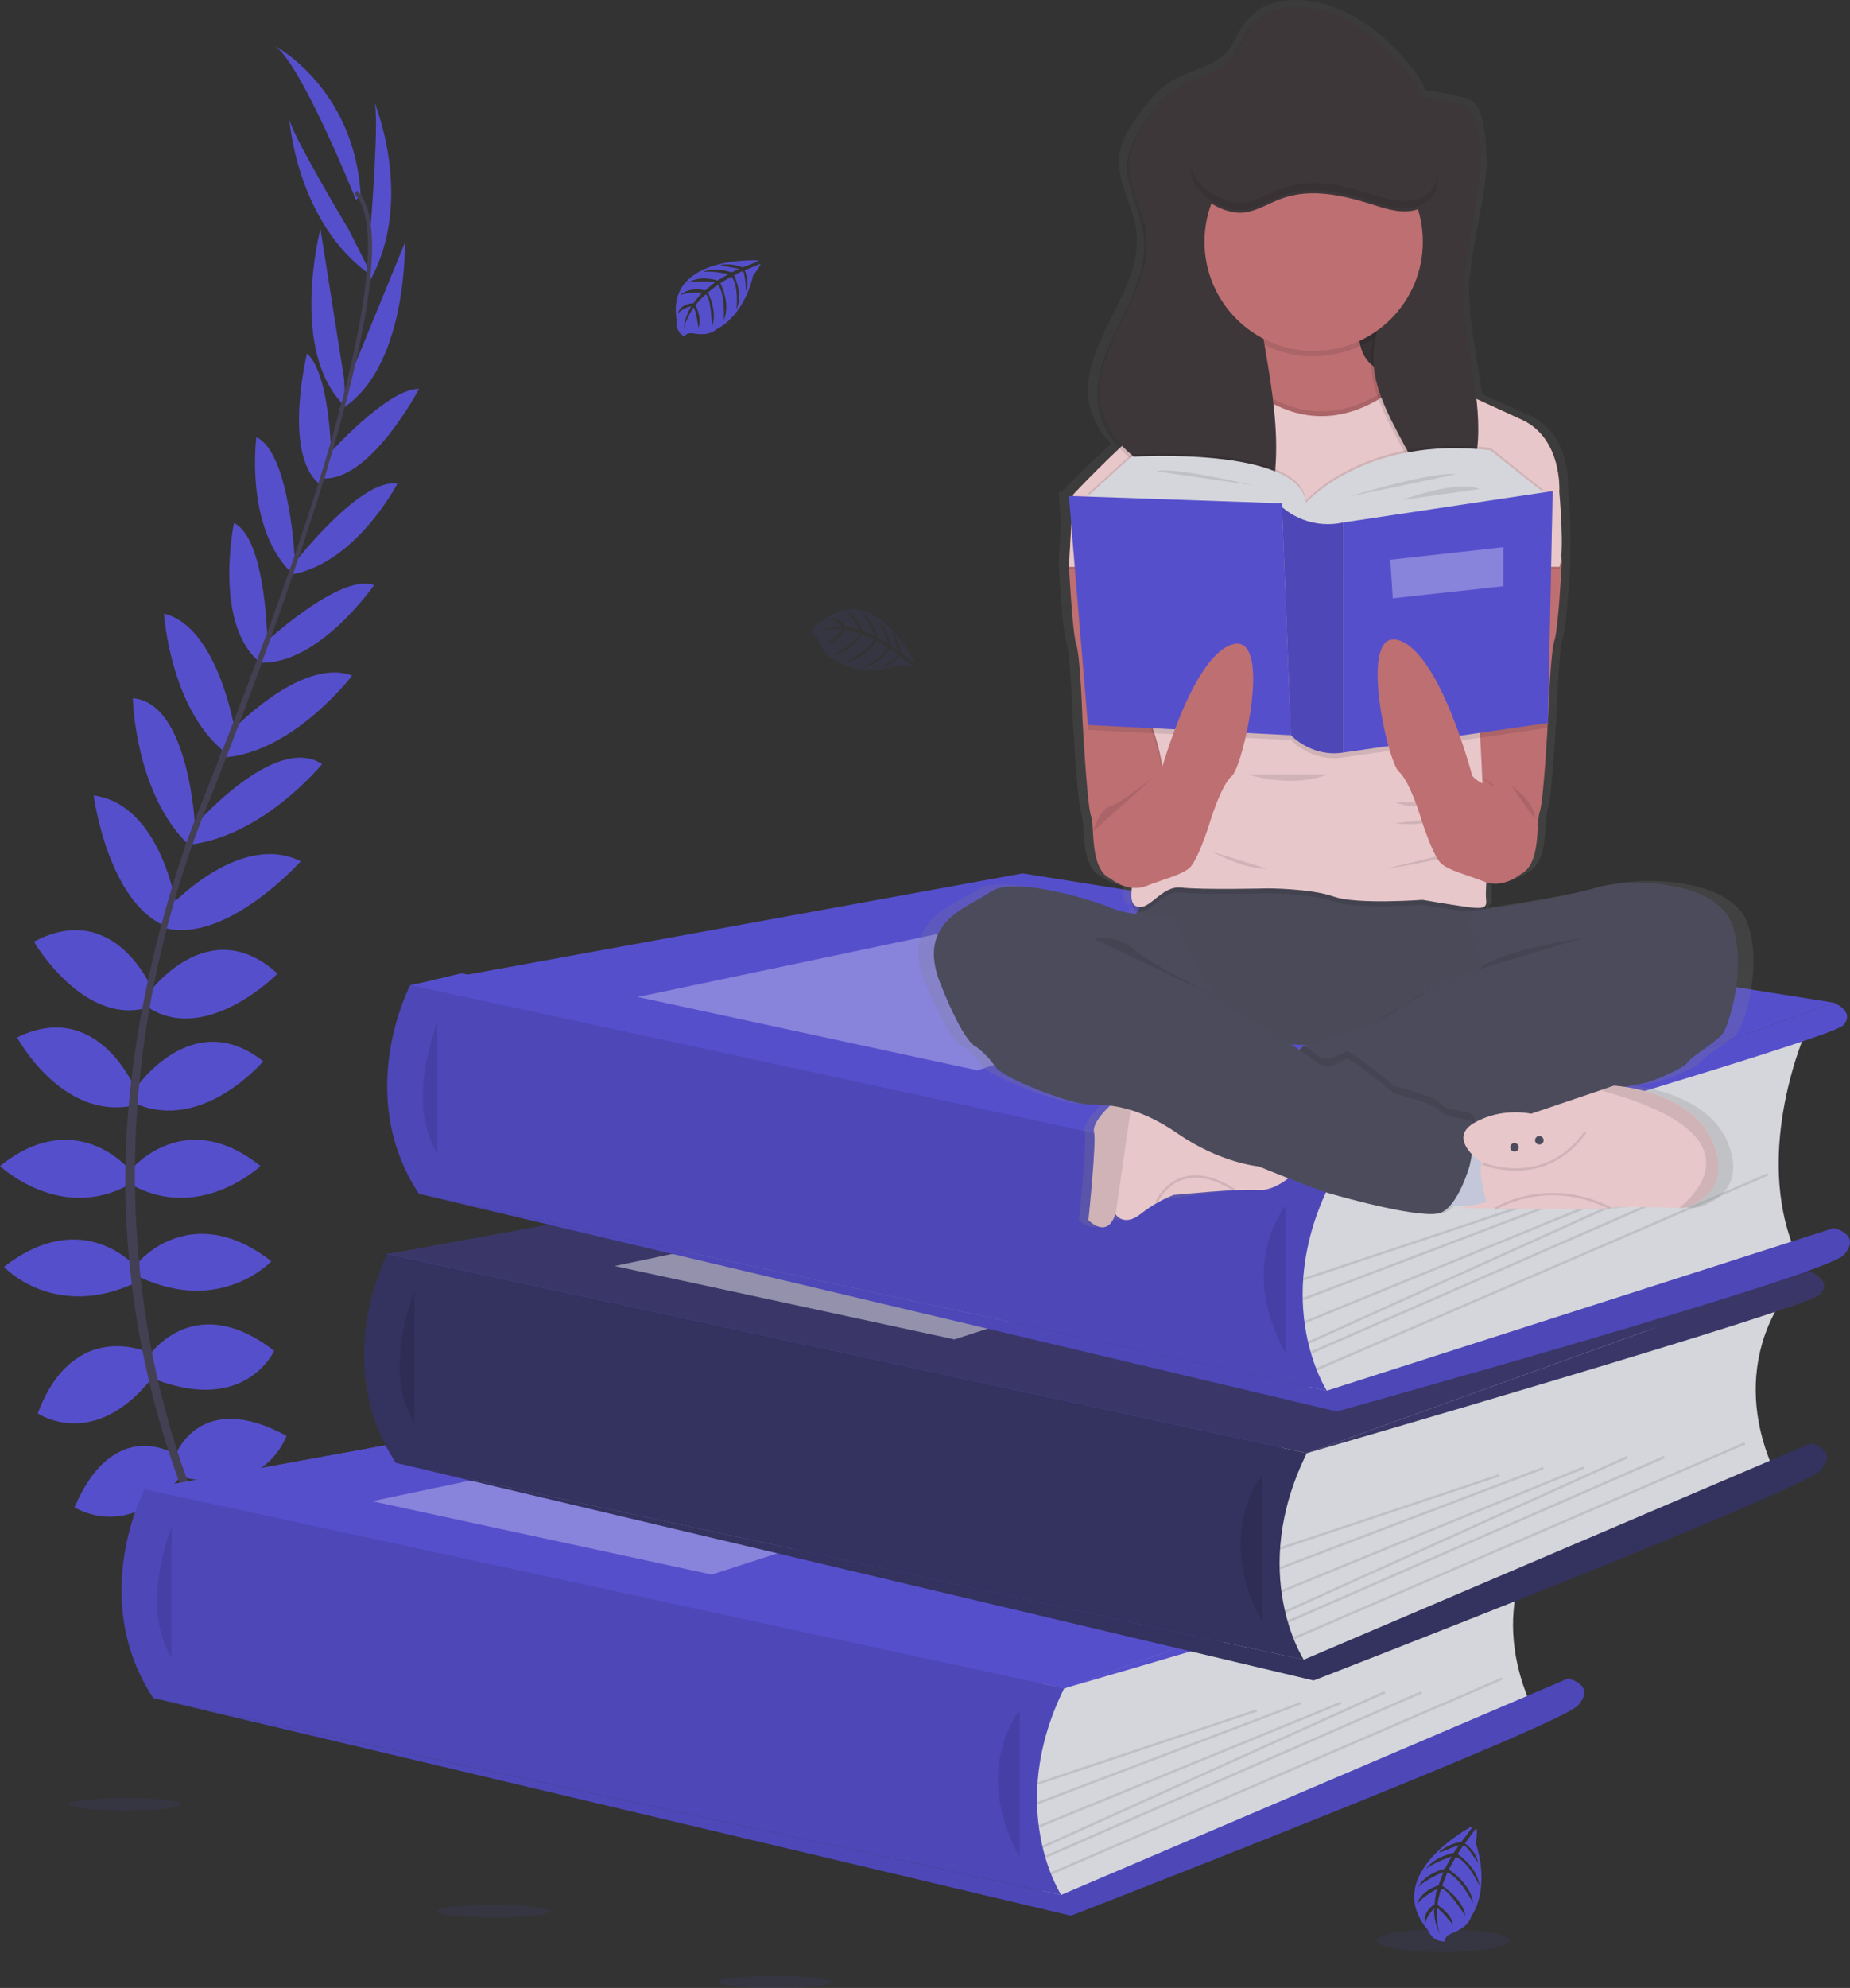 <svg width="757" height="813" viewBox="0 0 757 813" fill="none"
    xmlns="http://www.w3.org/2000/svg">
    <rect x="0" y="0" width="757" height="813" fill="#333333" stroke="none"/>
    <g clip-path="url(#clip0)">
        <path d="M435.45 690.5L93.17 688.83L59.16 609.06L179.42 600.33L158.46 512.87L396.32 482.04L168.55 402.86L188.67 398.08L554.92 457.83L534.75 594.32L505.92 669.33L435.45 690.5Z" fill="#564fcc"/>
        <path d="M98.42 655.42C98.42 655.42 119.42 652.06 132.02 666.9C132.02 666.9 122.78 674.18 102.9 664.1L98.42 655.42Z" fill="#564fcc"/>
        <path d="M96.22 655.09C96.22 655.09 82.82 671.58 89.42 689.94C89.42 689.94 100.34 685.57 101.53 663.31L96.22 655.09Z" fill="#564fcc"/>
        <path d="M84.18 627.98C84.18 627.98 92.58 612.57 126.18 634.14C126.18 634.14 121.7 644.5 106.86 643.66C92.02 642.82 88.1 636.1 84.18 627.98Z" fill="#564fcc"/>
        <path d="M82.01 626.87C82.01 626.87 64.58 624.87 62.89 664.77C62.89 664.77 73.94 667.06 81.79 654.44C89.64 641.82 86.42 634.74 82.01 626.87Z" fill="#564fcc"/>
        <path d="M71.86 595.04C71.86 595.04 81.66 567.88 117.22 587.2C117.22 587.2 109.1 612.12 75.5 604.28L71.86 595.04Z" fill="#564fcc"/>
        <path d="M60.94 554.44C60.94 554.44 79.42 527 112.18 552.44C112.18 552.44 100.7 578.2 63.74 564.2L60.94 554.44Z" fill="#564fcc"/>
        <path d="M57.02 515.8C57.02 515.8 78.58 490.59 111.02 515.8C111.02 515.8 90.58 537.92 57.02 522.24V515.8Z" fill="#564fcc"/>
        <path d="M53.66 478.27C53.66 478.27 75.5 451.95 106.58 476.87C106.58 476.87 81.94 500.11 53.66 484.43V478.27Z" fill="#564fcc"/>
        <path d="M55.62 444.95C55.62 444.95 78.62 411.07 107.7 434.03C107.7 434.03 83.06 463.15 55.62 451.39V444.95Z" fill="#564fcc"/>
        <path d="M60.94 406.03C60.94 406.03 85.3 372.43 113.58 398.19C113.58 398.19 84.74 427.31 60.94 412.19V406.03Z" fill="#564fcc"/>
        <path d="M69.06 371.24C69.06 371.24 97.9 339.66 123.06 352.24C123.06 352.24 93.01 385.78 67.8 379.62L69.06 371.24Z" fill="#564fcc"/>
        <path d="M79.14 338.26C79.14 338.26 112.42 299.58 131.78 312.5C131.78 312.5 107.26 342.5 76.78 345.5L79.14 338.26Z" fill="#564fcc"/>
        <path d="M93.69 300.01C93.69 300.01 122.82 268.43 144.1 276.27C144.1 276.27 119.18 309.03 89.78 309.87L93.69 300.01Z" fill="#564fcc"/>
        <path d="M106.86 264.23C106.86 264.23 139.06 233.99 153.06 239.31C153.06 239.31 129.82 272.91 105.46 270.95L106.86 264.23Z" fill="#564fcc"/>
        <path d="M119.74 231.19C119.74 231.19 147.46 195.06 162.59 197.86C162.59 197.86 145.78 230.07 119.74 234.86V231.19Z" fill="#564fcc"/>
        <path d="M133.72 186.64C133.72 186.64 158.22 158.95 171.46 159.01C171.46 159.01 152.12 196.01 132.71 195.67L133.72 186.64Z" fill="#564fcc"/>
        <path d="M142 156.98L165.67 99.3C165.67 99.3 166.85 151.44 138.99 167.68L142 156.98Z" fill="#564fcc"/>
        <path d="M151.61 93.37C151.61 93.37 155.53 45.2 153.01 41.28C153.01 41.28 169.93 81.33 151.45 114.65L151.61 93.37Z" fill="#564fcc"/>
        <path d="M70.94 594.4C70.94 594.4 46.4 579.19 30.51 616.4C30.51 616.4 52.35 630.9 73.83 603.89L70.94 594.4Z" fill="#564fcc"/>
        <path d="M60.15 552.89C60.15 552.89 30.05 539.16 15.45 578.01C15.45 578.01 38.7 594.01 62.89 562.71L60.15 552.89Z" fill="#564fcc"/>
        <path d="M55.62 518.11C55.62 518.11 34.06 492.9 1.62 518.11C1.62 518.11 22.06 540.23 55.62 524.55V518.11Z" fill="#564fcc"/>
        <path d="M52.92 478.27C52.92 478.27 31.08 451.95 0 476.87C0 476.87 24.64 500.11 52.92 484.43V478.27Z" fill="#564fcc"/>
        <path d="M55.62 445.91C55.62 445.91 40.3 407.96 7 424.28C7 424.28 25 457.93 54.26 452.21L55.62 445.91Z" fill="#564fcc"/>
        <path d="M62.87 405.84C62.87 405.84 47.64 367.23 13.87 385.13C13.87 385.13 34.55 420.52 61.37 411.8L62.87 405.84Z" fill="#564fcc"/>
        <path d="M72.31 371.43C72.31 371.43 66.31 329.1 38.31 325.31C38.31 325.31 44.25 369.95 68.54 379.06L72.31 371.43Z" fill="#564fcc"/>
        <path d="M79.85 338.34C79.85 338.34 77.51 287.34 54.36 285.56C54.36 285.56 55.14 324.27 77.24 345.56L79.85 338.34Z" fill="#564fcc"/>
        <path d="M96.09 298.58C96.09 298.58 89.19 256.17 67.09 250.99C67.09 250.99 69.83 292.06 93.9 308.99L96.09 298.58Z" fill="#564fcc"/>
        <path d="M109.48 264.58C109.48 264.58 109.25 220.4 95.75 213.91C95.75 213.91 87.38 253.91 105.57 270.22L109.48 264.58Z" fill="#564fcc"/>
        <path d="M120.77 230.69C120.77 230.69 118.88 185.2 104.9 178.79C104.9 178.79 100.12 214.79 118.68 233.67L120.77 230.69Z" fill="#564fcc"/>
        <path d="M135.67 190.27C135.67 190.27 135.59 153.27 125.61 144.59C125.61 144.59 115.69 185.12 130.46 197.71L135.67 190.27Z" fill="#564fcc"/>
        <path d="M140.83 155.16L131.12 93.58C131.12 93.58 117.93 144.04 141.29 166.28L140.83 155.16Z" fill="#564fcc"/>
        <path d="M142.72 93.95C142.72 93.95 117.8 52.55 118.31 47.95C118.31 47.95 120.96 91.34 152.31 112.95L142.72 93.95Z" fill="#564fcc"/>
        <path d="M145.64 81.72C145.64 81.72 122.12 22.92 111.48 18.16C111.48 18.16 145.08 35.24 147.6 80.04L145.64 81.72Z" fill="#564fcc"/>
        <path d="M132.59 196.02L130.98 195.53C150.83 130.8 155.78 89.53 144.93 79.18L146.08 77.96C157.59 88.88 152.92 129.7 132.59 196.02Z" fill="#444053"/>
        <path d="M77.93 347.58L75.55 346.73C77.66 340.8 79.93 334.78 82.31 328.85C103.03 277.21 120.67 229.17 131.98 192.29L134.05 191.29C122.72 228.24 105.39 278.12 84.65 329.83C82.28 335.65 80.02 341.64 77.93 347.58Z" fill="#444053"/>
        <path d="M128.01 703.86C127.69 703.51 95.52 667.28 73.09 605.43C59.947 569.219 52.633 531.153 51.42 492.65C49.88 444.52 59.98 390.78 77.28 341.96L79.16 344.16C40.32 453.73 55.75 547.62 76.22 604.16C98.41 665.45 130.22 701.28 130.53 701.64L128.01 703.86Z" fill="#444053"/>
        <path d="M630.73 626.94C630.73 626.94 608.06 654.61 626.06 696.44L445.06 774.94L427.69 778.58L419.69 743.58L425.04 699.41V675.27L630.73 626.94Z" fill="#D5D6DB"/>
        <path d="M59.16 609.06L309.68 563.39L641.63 616.27L435.45 690.5L59.16 609.06Z" fill="#564fcc"/>
        <path d="M59.16 609.06L309.68 563.39L641.63 616.27L435.45 690.5L59.16 609.06Z" fill="#564fcc"/>
        <path d="M59.16 609.05C59.16 609.05 35.73 653.44 62.73 694.44L434.23 774.94C434.23 774.94 411.17 739.58 435.42 690.5L59.16 609.05Z" fill="#564fcc"/>
        <path opacity="0.1" d="M59.16 609.05C59.16 609.05 35.73 653.44 62.73 694.44L434.23 774.94C434.23 774.94 411.17 739.58 435.42 690.5L59.16 609.05Z" fill="black"/>
        <path opacity="0.1" d="M70.23 624.44C70.23 624.44 56.84 656.92 70.23 677.94Z" fill="black"/>
        <path d="M434.23 774.94L641.63 686.44C641.63 686.44 653.23 688.94 645.73 697.44C638.23 705.94 438.23 783.44 438.23 783.44L62.73 694.44L434.23 774.94Z" fill="#564fcc"/>
        <path opacity="0.1" d="M434.23 774.94L641.63 686.44C641.63 686.44 653.23 688.94 645.73 697.44C638.23 705.94 438.23 783.44 438.23 783.44L62.73 694.44L434.23 774.94Z" fill="black"/>
        <path opacity="0.1" d="M417.23 699.44C417.23 699.44 397.23 723.44 417.23 759.44Z" fill="black"/>
        <path opacity="0.1" d="M514.057 699.034L424.348 728.963L424.665 729.912L514.374 699.983L514.057 699.034Z" fill="black"/>
        <path opacity="0.1" d="M532.026 696.056L424.32 737.013L424.675 737.947L532.381 696.991L532.026 696.056Z" fill="black"/>
        <path opacity="0.1" d="M548.527 695.912L424.921 746.506L425.3 747.432L548.906 696.838L548.527 695.912Z" fill="black"/>
        <path opacity="0.1" d="M566.472 691.58L426.364 754.871L426.775 755.782L566.883 692.491L566.472 691.58Z" fill="black"/>
        <path opacity="0.1" d="M581.547 691.601L427.473 758.946L427.873 759.863L581.948 692.517L581.547 691.601Z" fill="black"/>
        <path opacity="0.1" d="M614.522 686L429.796 765.786L430.193 766.704L614.919 686.919L614.522 686Z" fill="black"/>
        <path opacity="0.3" d="M152.23 613.94L328.23 576.94L435.45 597.44L291.23 643.94L152.23 613.94Z" fill="white"/>
        <path d="M641.63 616.27C641.63 616.27 650.73 619.94 645.39 625.61C640.05 631.28 435.42 690.5 435.42 690.5L641.63 616.27Z" fill="#564fcc"/>
        <path d="M730.02 530.76C730.02 530.76 707.36 558.42 725.36 600.26L544.36 678.76L526.99 682.42L518.99 647.42L524.42 603.26V579.09L730.02 530.76Z" fill="#D5D6DB"/>
        <path d="M158.46 512.87L408.97 467.21L740.93 520.09L534.75 594.32L158.46 512.87Z" fill="#3A3768"/>
        <path d="M158.42 512.87C158.42 512.87 134.98 557.26 161.98 598.26L533.48 678.76C533.48 678.76 510.43 643.37 534.71 594.31L158.42 512.87Z" fill="#3A3768"/>
        <path opacity="0.1" d="M158.42 512.87C158.42 512.87 134.98 557.26 161.98 598.26L533.48 678.76C533.48 678.76 510.43 643.37 534.71 594.31L417.23 568.88L158.42 512.87Z" fill="black"/>
        <path opacity="0.1" d="M169.52 528.26C169.52 528.26 156.14 560.73 169.52 581.76Z" fill="black"/>
        <path d="M533.52 678.76L740.93 590.26C740.93 590.26 752.52 592.76 745.02 601.26C737.52 609.76 537.52 687.26 537.52 687.26L162.02 598.26L533.52 678.76Z" fill="#3A3768"/>
        <path opacity="0.1" d="M533.52 678.76L740.93 590.26C740.93 590.26 752.52 592.76 745.02 601.26C737.52 609.76 537.52 687.26 537.52 687.26L162.02 598.26L533.52 678.76Z" fill="black"/>
        <path opacity="0.1" d="M516.52 603.26C516.52 603.26 496.52 627.26 516.52 663.26Z" fill="black"/>
        <path opacity="0.1" d="M613.355 602.865L523.646 632.794L523.962 633.743L613.671 603.813L613.355 602.865Z" fill="black"/>
        <path opacity="0.1" d="M631.336 599.882L523.63 640.838L523.986 641.773L631.691 600.817L631.336 599.882Z" fill="black"/>
        <path opacity="0.1" d="M647.823 599.724L524.217 650.318L524.595 651.244L648.202 600.65L647.823 599.724Z" fill="black"/>
        <path opacity="0.1" d="M665.779 595.394L525.671 658.685L526.083 659.596L666.191 596.305L665.779 595.394Z" fill="black"/>
        <path opacity="0.1" d="M680.84 595.402L526.766 662.748L527.166 663.664L681.241 596.318L680.84 595.402Z" fill="black"/>
        <path opacity="0.1" d="M713.823 589.802L529.097 669.587L529.493 670.505L714.219 590.72L713.823 589.802Z" fill="black"/>
        <path opacity="0.45" d="M251.53 517.76L427.53 480.76L534.75 501.26L390.53 547.76L251.53 517.76Z" fill="white"/>
        <path d="M740.93 520.09C740.93 520.09 750.02 523.76 744.69 529.42C739.36 535.08 534.75 594.31 534.75 594.31L740.93 520.09Z" fill="#3A3768"/>
        <path d="M739.42 420.73C739.42 420.73 716.75 470.4 734.75 512.23L553.75 568.73L536.42 572.4L528.42 537.4L533.77 493.23V469.06L739.42 420.73Z" fill="#D5D6DB"/>
        <path d="M167.89 402.85L418.41 357.18L750.37 410.06L544.18 484.29L167.89 402.85Z" fill="#564fcc"/>
        <path d="M167.89 402.84C167.89 402.84 144.42 447.23 171.42 488.23L542.92 568.73C542.92 568.73 519.86 533.34 544.14 484.29L167.89 402.84Z" fill="#564fcc"/>
        <path opacity="0.1" d="M167.89 402.84C167.89 402.84 144.42 447.23 171.42 488.23L542.92 568.73C542.92 568.73 519.86 533.34 544.14 484.29L167.89 402.84Z" fill="black"/>
        <path opacity="0.1" d="M178.96 418.23C178.96 418.23 165.57 450.71 178.96 471.73Z" fill="black"/>
        <path d="M542.96 568.73L750.36 502.23C750.36 502.23 761.96 504.73 754.46 513.23C746.96 521.73 546.96 577.23 546.96 577.23L171.46 488.23L542.96 568.73Z" fill="#564fcc"/>
        <path opacity="0.1" d="M542.96 568.73L750.36 502.23C750.36 502.23 761.96 504.73 754.46 513.23C746.96 521.73 546.96 577.23 546.96 577.23L171.46 488.23L542.96 568.73Z" fill="black"/>
        <path opacity="0.1" d="M525.96 493.23C525.96 493.23 505.96 517.23 525.96 553.23Z" fill="black"/>
        <path opacity="0.1" d="M622.798 492.833L533.089 522.762L533.405 523.711L623.114 493.782L622.798 492.833Z" fill="black"/>
        <path opacity="0.1" d="M640.772 489.855L533.066 530.812L533.421 531.746L641.127 490.79L640.772 489.855Z" fill="black"/>
        <path opacity="0.1" d="M657.25 489.703L533.643 540.296L534.022 541.222L657.628 490.628L657.25 489.703Z" fill="black"/>
        <path opacity="0.1" d="M675.22 485.363L535.111 548.653L535.523 549.565L675.631 486.274L675.22 485.363Z" fill="black"/>
        <path opacity="0.1" d="M690.286 485.381L536.211 552.726L536.612 553.642L690.687 486.297L690.286 485.381Z" fill="black"/>
        <path opacity="0.1" d="M723.265 479.787L538.539 559.572L538.936 560.49L723.662 480.705L723.265 479.787Z" fill="black"/>
        <path opacity="0.3" d="M260.96 407.73L436.96 370.73L544.18 391.23L399.96 437.73L260.96 407.73Z" fill="white"/>
        <path d="M750.36 410.06C750.36 410.06 759.46 413.73 754.12 419.4C748.78 425.07 544.18 484.29 544.18 484.29L750.36 410.06Z" fill="#564fcc"/>
        <path d="M310.42 106.5C310.42 106.5 272.42 104.21 276.86 130.87C276.86 130.87 275.97 135.58 280.24 137.72C280.24 137.72 280.31 135.72 284.14 136.41C285.507 136.645 286.897 136.712 288.28 136.61C290.144 136.482 291.917 135.752 293.33 134.53V134.53C293.33 134.53 304.02 130.11 308.18 112.63C308.18 112.63 311.26 108.82 311.18 107.84L304.74 110.58C304.74 110.58 306.93 115.21 305.21 119.06C305.21 119.06 305 110.75 303.76 110.94C303.51 110.94 300.43 112.55 300.43 112.55C300.43 112.55 304.2 120.62 301.35 126.48C301.35 126.48 302.43 116.54 299.25 113.13L294.73 115.77C294.73 115.77 299.14 124.1 296.15 130.9C296.15 130.9 296.92 120.47 293.78 116.41L289.68 119.61C289.68 119.61 293.83 127.82 291.3 133.46C291.3 133.46 290.97 121.32 288.8 120.4C288.8 120.4 285.21 123.56 284.67 124.86C284.67 124.86 287.51 130.86 285.74 133.97C285.74 133.97 284.67 125.88 283.74 125.84C283.74 125.84 280.17 131.2 279.8 134.84C279.973 131.446 281.031 128.157 282.87 125.3C280.812 125.689 278.914 126.673 277.41 128.13C277.41 128.13 277.96 124.34 283.76 124.01C283.76 124.01 286.71 119.94 287.5 119.7C287.5 119.7 281.73 119.21 278.24 120.76C278.24 120.76 281.32 117.19 288.55 118.76L292.55 115.46C292.55 115.46 284.97 114.46 281.75 115.57C281.75 115.57 285.46 112.41 293.64 114.71L298.05 112.08C298.05 112.08 291.58 110.69 287.73 111.19C287.73 111.19 291.79 109 299.34 111.37L302.48 109.96C302.48 109.96 297.75 109.03 296.36 108.88C294.97 108.73 294.9 108.35 294.9 108.35C297.902 107.857 300.982 108.203 303.8 109.35C303.8 109.35 310.55 106.92 310.42 106.5Z" fill="#564fcc"/>
        <path opacity="0.1" d="M374.42 271.2C374.42 271.2 357.86 236.87 336.78 253.79C336.78 253.79 332.23 255.31 332.45 260.08C332.45 260.08 334.2 259.17 335.45 262.85C335.917 264.151 336.534 265.393 337.29 266.55C338.313 268.119 339.819 269.312 341.58 269.95C341.58 269.95 350.65 277.13 367.94 272.23C367.94 272.23 372.77 273.06 373.56 272.48L368.04 268.21C368.04 268.21 365.04 272.38 360.86 272.75C360.86 272.75 368.02 268.52 367.25 267.54C367.09 267.34 364.25 265.41 364.25 265.41C364.25 265.41 359.04 272.64 352.54 273.01C352.54 273.01 361.74 269.11 363.16 264.66L358.66 262C358.66 262 353.53 269.92 346.14 270.62C346.14 270.62 355.62 266.21 357.63 261.49L352.85 259.49C352.85 259.49 347.7 267.11 341.54 267.66C341.54 267.66 351.98 261.45 351.72 259.1C351.72 259.1 347.21 257.52 345.81 257.67C345.81 257.67 341.99 263.06 338.39 263.06C338.39 263.06 344.92 258.17 344.52 257.38C344.52 257.38 338.1 256.88 334.72 258.38C337.766 256.866 341.155 256.177 344.55 256.38C343.203 254.774 341.417 253.596 339.41 252.99C339.41 252.99 342.99 251.63 346.1 256.52C346.1 256.52 351.1 257.11 351.69 257.68C351.69 257.68 349.3 252.42 346.25 250.13C346.25 250.13 350.87 251.06 352.98 258.13L357.83 260.05C357.83 260.05 355.04 252.93 352.47 250.68C352.47 250.68 357.03 252.37 359.02 260.68L363.46 263.24C363.46 263.24 361.53 256.91 359.21 253.8C359.21 253.8 363.1 256.28 364.71 264.02L367.48 266.08C367.48 266.08 365.98 261.49 365.48 260.21C364.98 258.93 365.23 258.67 365.23 258.67C367.132 261.044 368.337 263.901 368.71 266.92C368.71 266.92 374.06 271.5 374.42 271.2Z" fill="#564fcc"/>
        <path opacity="0.1" d="M201.95 784.16C214.647 784.16 224.94 783.009 224.94 781.59C224.94 780.171 214.647 779.02 201.95 779.02C189.253 779.02 178.96 780.171 178.96 781.59C178.96 783.009 189.253 784.16 201.95 784.16Z" fill="#564fcc"/>
        <path opacity="0.1" d="M51.24 740.48C63.937 740.48 74.23 739.329 74.23 737.91C74.23 736.49 63.937 735.34 51.24 735.34C38.543 735.34 28.25 736.49 28.25 737.91C28.25 739.329 38.543 740.48 51.24 740.48Z" fill="#564fcc"/>
        <path opacity="0.1" d="M316.83 813.17C329.527 813.17 339.82 812.02 339.82 810.6C339.82 809.181 329.527 808.03 316.83 808.03C304.133 808.03 293.84 809.181 293.84 810.6C293.84 812.02 304.133 813.17 316.83 813.17Z" fill="#564fcc"/>
        <path opacity="0.1" d="M590.46 798.33C605.477 798.33 617.65 796.239 617.65 793.66C617.65 791.081 605.477 788.99 590.46 788.99C575.443 788.99 563.27 791.081 563.27 793.66C563.27 796.239 575.443 798.33 590.46 798.33Z" fill="#564fcc"/>
        <path d="M602.59 746.72C602.59 746.72 564.73 766.28 584.29 789.32C584.29 789.32 586.13 794.32 591.45 793.97C591.45 793.97 590.39 792.03 594.45 790.48C595.895 789.922 597.268 789.193 598.54 788.31C600.259 787.122 601.544 785.405 602.2 783.42V783.42C602.2 783.42 609.94 773.06 603.94 753.89C603.94 753.89 604.72 748.47 604.04 747.59L599.44 753.9C599.44 753.9 604.19 757.09 604.74 761.78C604.74 761.78 599.74 753.91 598.74 754.78C598.52 754.96 596.46 758.23 596.46 758.23C596.46 758.23 604.7 763.82 605.31 771.08C605.31 771.08 600.67 760.91 595.66 759.46L592.79 764.58C592.79 764.58 601.79 770.06 602.79 778.3C602.79 778.3 597.56 767.85 592.22 765.74L590.11 771.15C590.11 771.15 598.79 776.67 599.59 783.53C599.59 783.53 592.33 772.06 589.72 772.42C589.72 772.42 588.08 777.5 588.3 779.07C588.3 779.07 594.43 783.17 594.54 787.2C594.54 787.2 588.88 780.05 588.01 780.52C588.01 780.52 587.65 787.71 589.39 791.45C589.39 791.45 586.39 786.11 586.88 780.52C585.126 782.071 583.864 784.101 583.25 786.36C583.25 786.36 581.62 782.41 586.99 778.77C586.99 778.77 587.5 773.18 588.12 772.49C588.12 772.49 582.31 775.33 579.84 778.81C579.84 778.81 580.75 773.62 588.63 771.04L590.63 765.56C590.63 765.56 582.75 768.9 580.32 771.84C580.32 771.84 582.07 766.69 591.25 764.22L593.97 759.22C593.97 759.22 586.97 761.58 583.55 764.22C583.55 764.22 586.2 759.79 594.81 757.75L597.02 754.6C597.02 754.6 591.94 756.41 590.52 757.06C589.1 757.71 588.82 757.39 588.82 757.39C591.416 755.195 594.569 753.762 597.93 753.25C597.93 753.25 602.94 747.06 602.59 746.72Z" fill="#564fcc"/>
        <path d="M714.96 377.29C708.42 359.52 672.42 357.85 656.8 362.38C645.7 365.61 622.3 369.25 609.8 371.08L608.99 370.31C610.61 369.83 610.65 368.65 610.45 366.9C610.334 364.593 610.367 362.282 610.55 359.98C618.21 362.36 625.03 356.73 625.03 356.73C634.03 352.73 631.61 335.61 633.33 330.93C634.62 327.43 636.01 306.81 636.63 296.53H636.76L636.83 293.08C636.92 291.59 636.96 290.72 636.96 290.72C636.96 290.72 637.84 265.58 639.56 260.49C641.16 255.81 642.46 232.23 642.66 228.49C642.66 228.17 642.66 228 642.66 228L642.53 225.82C642.62 224.23 642.66 222.46 642.65 220.6C642.65 212.05 641.76 201.28 641.65 199.54C641.65 199.29 641.65 198.99 641.65 198.63C641.72 194.98 641.26 176.7 625.71 169.79C619.98 167.23 613.09 164.18 606.42 161.21C604.7 146.36 600.77 131.59 601.11 116.63C601.11 114.38 601.31 112.13 601.53 109.89C601.53 110.54 601.46 111.2 601.45 111.89C601.45 113.34 601.45 114.8 601.45 116.25C602.04 97.54 609.11 78.73 608.45 60.42C608.39 62.21 608.26 64.01 608.09 65.81C608.435 59.617 607.787 53.408 606.17 47.42C605.57 45.31 604.76 43.13 603.03 41.72C601.395 40.584 599.519 39.842 597.55 39.55C592.818 38.339 588.011 37.443 583.16 36.87C582.423 34.614 581.329 32.49 579.92 30.58C569.78 16.66 554.76 3.58 537 0.58C528.09 -0.92 517.84 0.33 511.78 6.7C511.147 7.259 510.552 7.861 510 8.5C506.74 12.39 505.34 17.5 502 21.38C501.78 21.64 501.53 21.88 501.29 22.13C494.75 27.98 484.56 29.2 477.29 34.45C476.009 35.392 474.808 36.439 473.7 37.58C470.771 40.483 468.144 43.676 465.86 47.11C462.59 51.71 459.23 56.5 458.19 61.99C456.1 72.99 463.59 83.42 464.98 94.49C468.08 119.26 440.67 141.24 445.86 165.68C447.245 171.684 450.303 177.173 454.68 181.51C443.99 191.19 434.89 200.58 434.89 200.58V201.14H433.2L433.37 203.14H433.2L434.13 213.99L433.2 229.79C433.2 229.79 433.2 229.96 433.2 230.28V230.36V230.79C433.2 230.79 433.2 230.96 433.2 231.28H433.26C433.57 237.07 434.8 257.89 436.26 262.28C437.98 267.37 438.85 292.51 438.85 292.51C438.85 292.51 440.75 328.04 442.49 332.74C444.23 337.44 441.76 354.51 450.79 358.54C453.432 360.566 456.559 361.863 459.86 362.3C459.4 366.04 459.69 368.75 461.18 369.6C461.818 369.975 462.54 370.181 463.28 370.2C462.667 371.108 462.122 372.061 461.65 373.05C458.066 372.676 454.544 371.846 451.17 370.58C441.47 366.58 409.28 357.58 399.93 363.91C390.58 370.24 368.08 375.98 378.47 401.46C388.86 426.94 393.7 427.58 393.7 427.58C396.898 429.901 399.704 432.721 402.01 435.93C405.13 440.62 434.2 451.35 441.47 451.35C444.56 451.302 447.65 451.456 450.72 451.81C450.72 451.81 442.83 458.73 443.88 462.75C444.93 466.77 441.48 498.95 441.48 498.95C441.48 498.95 449.48 507.01 452.9 496.44L453.02 496.6C453.66 497.47 457.12 501.4 463.63 496.44C466.294 494.418 469.124 492.625 472.09 491.08L503.61 486.62C506.896 486.414 510.191 486.391 513.48 486.55C518.48 486.96 523.39 484 526.48 481.71C533.01 484.19 540.35 486.9 543.84 487.89C550.92 489.89 583.46 498.62 591.07 495.89C592.652 495.261 594.058 494.259 595.17 492.97L602.43 493.2L599.03 493.88C599.03 493.88 605.65 493.99 614.65 494.11L614.27 494.33L625.56 494.23C642.08 494.38 660.64 494.43 663.08 493.88C666.9 493.03 686.75 493.63 692.6 493.88H694.23C694.23 493.88 716.04 489.53 707.04 467.4C700.12 450.4 678.85 445.46 669.41 444.1C672.07 443.57 674.36 443.16 675.88 442.92C682.47 441.92 695.27 435.92 696.31 433.87C697.35 431.82 708.08 425.87 710.85 422.48C713.62 419.09 721.53 395.06 714.96 377.29ZM534.31 427.02L533.24 427.37L532.52 427.61L531.14 428.97C530.04 428.23 528.86 427.45 527.63 426.65C529.8 426.78 532.03 426.91 534.31 427.02Z" fill="url(#paint0_linear)"/>
        <path d="M598.07 321.58C598.07 321.58 613.37 361.58 622.07 357.58C630.77 353.58 628.41 336.58 630.07 331.92C631.73 327.26 633.57 291.92 633.57 291.92C633.57 291.92 634.41 266.92 636.07 261.86C637.61 257.21 638.86 233.76 639.07 230.07C639.07 229.75 639.07 229.58 639.07 229.58L637.42 200.58L628.08 198.25L606.42 206.25L603.42 223.38L602.25 230.07L601.75 232.92L598.07 321.58Z" fill="#BE6F72"/>
        <path opacity="0.1" d="M603.11 314.88C603.11 314.88 617.71 326.83 622.11 327.88C626.51 328.93 629.21 338.25 629.21 338.25" fill="black"/>
        <path d="M478.42 323.33C478.42 323.33 463.12 363.33 454.42 359.33C445.72 355.33 448.08 338.33 446.42 333.67C444.76 329.01 442.92 293.67 442.92 293.67C442.92 293.67 442.08 268.67 440.42 263.61C438.88 258.96 437.63 235.51 437.42 231.82C437.42 231.5 437.42 231.33 437.42 231.33L439.08 202.33L448.42 200L470.08 208L473.08 225.13L474.25 231.82L474.75 234.67L478.42 323.33Z" fill="#BE6F72"/>
        <path d="M578.05 109.27H543.9V162.5H578.05V109.27Z" fill="#3E373A"/>
        <path opacity="0.1" d="M578.05 109.27H543.9V162.5H578.05V109.27Z" fill="black"/>
        <path d="M472.42 363.17C472.42 363.17 460.75 376 465.08 378.33C469.41 380.66 497.42 424.33 497.42 424.33C497.42 424.33 589.42 435.66 606.77 418.66C624.12 401.66 623.77 371.29 623.77 371.29C623.77 371.29 609.83 374.29 608.31 372.66C606.79 371.03 598.44 363.17 598.44 363.17C598.44 363.17 480.42 356.01 472.42 363.17Z" fill="#4B4B5B"/>
        <path opacity="0.02" d="M472.42 363.17C472.42 363.17 460.75 376 465.08 378.33C469.41 380.66 497.42 424.33 497.42 424.33C497.42 424.33 589.42 435.66 606.77 418.66C624.12 401.66 623.77 371.29 623.77 371.29C623.77 371.29 609.83 374.29 608.31 372.66C606.79 371.03 598.44 363.17 598.44 363.17C598.44 363.17 480.42 356.01 472.42 363.17Z" fill="black"/>
        <path d="M638.04 201L608.04 225L598.97 225.66L595.64 225.9L539.71 230L481.71 225.76L473.08 225.13L462.08 224.33L439.08 202.33C439.08 202.33 455.36 184.89 469.62 173.12C475.24 168.47 480.55 164.71 484.42 163.23L485.08 163C487.514 162.051 489.687 160.536 491.42 158.58C502.68 146.97 513.09 118.32 513.09 118.32C513.09 118.32 562.76 92.66 556.76 126.32C550.76 159.98 579.09 151.66 579.09 151.66L588.43 155.92L592.12 157.61L601.53 161.92L622.76 171.66C639.42 179.33 638.04 201 638.04 201Z" fill="#BE6F72"/>
        <path opacity="0.1" d="M537.38 145.73C562.051 145.73 582.05 125.731 582.05 101.06C582.05 76.39 562.051 56.39 537.38 56.39C512.709 56.39 492.71 76.39 492.71 101.06C492.71 125.731 512.709 145.73 537.38 145.73Z" fill="black"/>
        <path opacity="0.1" d="M638.11 232.82H437.42C437.42 232.5 437.42 232.33 437.42 232.33L439.08 203.33C439.08 203.33 455.36 185.89 469.62 174.12L595.62 169.12L601.48 162.94L622.71 172.68C639.38 180.34 638.04 202.01 638.04 202.01C638.04 202.01 640.32 227.12 638.11 232.82Z" fill="black"/>
        <path d="M638.11 231.82H437.42C437.42 231.5 437.42 231.33 437.42 231.33L439.08 202.33C439.08 202.33 455.36 184.89 469.62 173.12L595.62 168.12L601.48 161.94L622.71 171.68C639.38 179.34 638.04 201.01 638.04 201.01C638.04 201.01 640.32 226.12 638.11 231.82Z" fill="#E7C7CA"/>
        <path opacity="0.1" d="M505.21 150.5C505.21 150.5 536.87 190.84 579.04 149.67C621.21 108.5 583.71 241.5 583.71 241.5L492.71 252.3L505.21 150.5Z" fill="black"/>
        <path d="M505.21 152.5C505.21 152.5 536.87 192.84 579.04 151.67C621.21 110.5 583.71 243.5 583.71 243.5L492.71 254.3L505.21 152.5Z" fill="#E7C7CA"/>
        <path opacity="0.1" d="M592.07 159.58L595.42 210.67L599.01 227.67L601.75 240.67C601.75 240.67 608.75 340.67 606.75 345.67C604.75 350.67 607.75 354.67 608.17 357.33C608.59 359.99 607.75 366.67 608.08 369.67C608.41 372.67 608.08 374 600.42 372.93C592.76 371.86 582.08 370 582.08 370C582.08 370 555.08 372 545.75 368.67C536.42 365.34 518.75 365.33 518.75 365.33C518.75 365.33 492.08 366 483.42 365C474.76 364 470.08 375.67 464.42 372.33C458.76 368.99 471.08 336.67 475.08 327.33C479.08 317.99 469.75 294.33 469.75 294.33L481.75 227.76L484.42 212.67V165.23L485.08 165C487.514 164.051 489.687 162.536 491.42 160.58L494.42 208.32L588.42 211.66V157.93" fill="black"/>
        <path d="M592.07 157.58L595.42 208.67L599.01 225.67L601.75 238.67C601.75 238.67 608.75 338.67 606.75 343.67C604.75 348.67 607.75 352.67 608.17 355.33C608.59 357.99 607.75 364.67 608.08 367.67C608.41 370.67 608.08 372 600.42 370.93C592.76 369.86 582.08 368 582.08 368C582.08 368 555.08 370 545.75 366.67C536.42 363.34 518.75 363.33 518.75 363.33C518.75 363.33 492.08 364 483.42 363C474.76 362 470.08 373.67 464.42 370.33C458.76 366.99 471.08 334.67 475.08 325.33C479.08 315.99 469.75 292.33 469.75 292.33L481.75 225.76L484.42 210.67V163.23L485.08 163C487.514 162.051 489.687 160.536 491.42 158.58L494.42 206.32L588.42 209.66V155.93" fill="#E7C7CA"/>
        <path opacity="0.1" d="M602.88 50.96C602.31 48.87 601.52 46.7 599.88 45.3C598.314 44.175 596.505 43.435 594.6 43.14C590.039 41.941 585.401 41.052 580.72 40.48C580.051 38.259 579.039 36.157 577.72 34.25C567.92 20.41 553.42 7.36 536.36 4.41C527.43 2.86 517.08 4.25 511.36 11.29C508.22 15.16 506.87 20.29 503.7 24.09C497.59 31.47 486.56 32.38 478.86 38.09C474.75 41.09 471.77 45.44 468.86 49.66C465.71 54.23 462.47 58.99 461.47 64.45C459.47 75.36 466.68 85.76 468.01 96.77C471.01 121.4 444.61 143.25 449.6 167.55C452.51 181.72 465.6 191.7 479.14 196.76C483.91 198.55 489.36 200.33 491.59 204.91C492.59 206.91 492.76 209.22 493.7 211.24C496.86 217.98 507.25 218.24 512.83 213.33C518.41 208.42 520.17 200.48 520.83 193.07C523.51 160.71 510.55 128.74 512.06 96.3C512.51 86.49 515.27 75.36 524.06 70.92C535.89 64.92 550.12 74.92 563.14 73.01C569.301 88.001 570.609 104.547 566.88 120.32C564.81 128.95 561.23 137.32 560.97 146.22C560.58 159.77 567.89 172.15 574.21 184.13C575.566 186.37 576.473 188.853 576.88 191.44C576.98 194.065 576.491 196.678 575.45 199.09C571.88 208.7 565.72 217.62 565.02 227.85C564.815 229.044 565.084 230.271 565.77 231.27C566.475 231.937 567.384 232.345 568.35 232.43C579.15 234.28 588.49 224.71 593.76 215.1C599.636 204.486 603.059 192.69 603.78 180.58C604.87 160.22 597.57 140.19 598.02 119.81C598.54 96.64 609.01 73.31 602.88 50.96Z" fill="black"/>
        <path d="M603.88 49.96C603.31 47.87 602.52 45.7 600.88 44.3C599.314 43.175 597.505 42.435 595.6 42.14C591.039 40.941 586.401 40.052 581.72 39.48C581.051 37.259 580.039 35.157 578.72 33.25C568.92 19.41 554.42 6.36 537.36 3.41C528.43 1.86 518.08 3.25 512.36 10.29C509.22 14.16 507.87 19.29 504.7 23.09C498.59 30.47 487.56 31.38 479.86 37.09C475.75 40.09 472.77 44.44 469.86 48.66C466.71 53.23 463.47 57.99 462.47 63.45C460.47 74.36 467.68 84.76 469.01 95.77C472.01 120.4 445.61 142.25 450.6 166.55C453.51 180.72 466.6 190.7 480.14 195.76C484.91 197.55 490.36 199.33 492.59 203.91C493.59 205.91 493.76 208.22 494.7 210.24C497.86 216.98 508.25 217.24 513.83 212.33C519.41 207.42 521.17 199.48 521.83 192.07C524.51 159.71 511.55 127.74 513.06 95.3C513.51 85.49 516.27 74.36 525.06 69.92C536.89 63.92 551.12 73.92 564.14 72.01C570.301 87.001 571.609 103.547 567.88 119.32C565.81 127.95 562.23 136.32 561.97 145.22C561.58 158.77 568.89 171.15 575.21 183.13C576.566 185.37 577.473 187.853 577.88 190.44C577.98 193.065 577.491 195.678 576.45 198.09C572.88 207.7 566.72 216.62 566.02 226.85C565.815 228.044 566.084 229.271 566.77 230.27C567.475 230.937 568.384 231.345 569.35 231.43C580.15 233.28 589.49 223.71 594.76 214.1C600.636 203.486 604.059 191.69 604.78 179.58C605.87 159.22 598.57 139.19 599.02 118.81C599.54 95.64 610.01 72.31 603.88 49.96Z" fill="#3E373A"/>
        <path d="M581.79 492.73L621.46 494L615.77 464.58L585.38 467.47L581.79 492.73Z" fill="#C3C7D9"/>
        <path d="M704.71 423C702.04 426.33 691.71 432.33 690.71 434.33C689.71 436.33 677.38 442.33 671.04 443.33C664.7 444.33 644.71 448.67 641.04 451C638.41 452.68 617.3 458 603.43 460.95C599.673 461.839 595.871 462.523 592.04 463C586.04 463.33 520.38 441 520.38 441L533.04 428L533.74 427.76C537.32 426.55 553.86 420.96 563.04 418.3C573.38 415.3 585.38 402.97 585.38 402.97C585.38 402.97 603.04 396.97 605.38 396.3C607.72 395.63 599.38 372.97 599.38 372.97C599.38 372.97 637.71 367.65 652.71 363.14C667.71 358.63 702.38 360.3 708.71 377.97C715.04 395.64 707.42 419.67 704.71 423Z" fill="#4B4B5B"/>
        <path d="M530.04 479.33C530.04 479.33 522.38 487.33 514.71 486.67C507.04 486.01 480.22 488.67 480.22 488.67C475.36 490.609 470.808 493.246 466.71 496.5C460.44 501.44 457.11 497.5 456.49 496.66L456.38 496.5C453.04 507.01 445.38 499 445.38 499C445.38 499 448.71 467 447.69 463C446.67 459 454.28 452.13 454.28 452.13L463.28 449.84L486.08 444L518.75 455.33L530.04 479.33Z" fill="#E7C7CA"/>
        <path opacity="0.1" d="M463.24 449.84L456.49 496.66L456.38 496.5C453.04 507.01 445.38 499 445.38 499C445.38 499 448.71 467 447.69 463C446.67 459 454.28 452.13 454.28 452.13L463.24 449.84Z" fill="black"/>
        <path opacity="0.1" d="M510.42 316.66C510.42 316.66 528.08 322.66 543.42 316.66Z" fill="black"/>
        <path opacity="0.1" d="M570.71 328C570.71 328 578.04 331.66 583.71 328Z" fill="black"/>
        <path opacity="0.1" d="M570.71 336.68C570.71 336.68 583.04 338.33 585.38 335Z" fill="black"/>
        <path opacity="0.1" d="M566.71 355.33C566.71 355.33 589.87 352.33 595.62 348.33Z" fill="black"/>
        <path opacity="0.1" d="M496.04 348.33C496.04 348.33 509.04 355.66 518.71 355.33Z" fill="black"/>
        <path opacity="0.1" d="M603.42 460.95C599.663 461.839 595.861 462.523 592.03 463C586.03 463.33 520.37 441 520.37 441L533.03 428L533.73 427.76C535.73 429.17 537.37 430.38 538.54 431.3C544.05 435.64 549.37 429.97 551.37 429.97C553.37 429.97 570.7 444.3 570.7 444.3C570.7 444.3 586.7 447.97 589.37 451.3C592.04 454.63 601.37 453.97 603.03 456.3C603.53 457.02 603.59 458.79 603.42 460.95Z" fill="black"/>
        <path d="M480.22 374.33C480.22 374.33 464.04 375.26 454.71 371.33C445.38 367.4 414.38 358.33 405.38 364.7C396.38 371.07 374.71 376.7 384.71 402.04C394.71 427.38 399.38 428.04 399.38 428.04C402.474 430.36 405.175 433.163 407.38 436.34C410.38 441.01 438.38 451.67 445.38 451.67C452.38 451.67 464.71 451.67 482.04 463.67C499.37 475.67 515.04 477.01 515.04 477.01C515.04 477.01 537.04 486.01 543.89 488.01C550.74 490.01 582.04 498.67 589.38 496.01C596.72 493.35 601.38 476.67 601.38 476.67C601.38 476.67 604.71 461.67 603.04 459.34C601.37 457.01 592.04 457.67 589.38 454.34C586.72 451.01 570.71 447.34 570.71 447.34C570.71 447.34 553.42 433 551.42 433C549.42 433 544.1 438.66 538.59 434.33C527.614 426.2 516.082 418.849 504.08 412.33C491.42 405.66 480.22 374.33 480.22 374.33Z" fill="#4B4B5B"/>
        <path opacity="0.1" d="M447.69 384C450.571 383.411 453.549 383.496 456.392 384.247C459.235 384.998 461.866 386.395 464.08 388.33C472.08 395 499 408.39 499 408.39" fill="black"/>
        <path opacity="0.1" d="M647.71 383.58C647.71 383.58 612.04 388.98 605.38 396.31Z" fill="black"/>
        <path d="M688.71 494H687.14C681.5 493.8 662.39 493.2 658.71 494C654.38 495 597.04 494 597.04 494L608.25 491.67C608.25 491.67 604.09 477.09 606.73 475.88C606.73 475.88 591.73 466 603.04 459.33C614.35 452.66 626.54 455.47 626.54 455.47L654.93 445.85L660.38 444C660.38 444 692.38 445.67 701.04 467.67C709.7 489.67 688.71 494 688.71 494Z" fill="#E7C7CA"/>
        <path opacity="0.1" d="M688.71 494H687.14C696.45 486.32 717.51 462.94 654.93 445.9L660.38 444.05C660.38 444.05 692.38 445.72 701.04 467.72C709.7 489.72 688.71 494 688.71 494Z" fill="black"/>
        <path d="M629.88 468.08C630.847 468.08 631.63 467.297 631.63 466.33C631.63 465.364 630.847 464.58 629.88 464.58C628.914 464.58 628.13 465.364 628.13 466.33C628.13 467.297 628.914 468.08 629.88 468.08Z" fill="#4B4B5B"/>
        <path d="M619.71 470.97C620.676 470.97 621.46 470.187 621.46 469.22C621.46 468.254 620.676 467.47 619.71 467.47C618.743 467.47 617.96 468.254 617.96 469.22C617.96 470.187 618.743 470.97 619.71 470.97Z" fill="#4B4B5B"/>
        <g opacity="0.1">
            <path opacity="0.1" d="M570.16 99.41C570.548 88.411 568.591 77.455 564.42 67.27C551.42 69.21 537.18 59.18 525.34 65.18C516.58 69.62 513.83 80.75 513.34 90.56C513.22 93.15 513.2 95.74 513.25 98.33C513.25 97.41 513.25 96.48 513.34 95.56C513.8 85.75 516.55 74.62 525.34 70.18C537.18 64.18 551.4 74.18 564.42 72.27C567.953 80.897 569.897 90.092 570.16 99.41V99.41Z" fill="black"/>
            <path opacity="0.1" d="M469.42 97.58C469.591 95.401 469.548 93.21 469.29 91.04C468.23 82.24 463.42 73.83 462.55 65.25C461.43 75.6 468.02 85.54 469.29 96.04C469.42 96.58 469.42 97.06 469.42 97.58Z" fill="black"/>
            <path opacity="0.1" d="M522.11 187.32C521.49 194.74 519.74 202.67 514.11 207.59C508.48 212.51 498.11 212.24 494.98 205.5C493.98 203.5 493.83 201.17 492.86 199.17C490.64 194.59 485.18 192.81 480.41 191.02C466.86 185.95 453.79 176.02 450.88 161.81C450.62 160.523 450.443 159.22 450.35 157.91C450.104 160.887 450.283 163.884 450.88 166.81C453.79 180.98 466.88 190.95 480.41 196.02C485.18 197.81 490.64 199.59 492.86 204.17C493.86 206.17 494.03 208.48 494.98 210.5C498.13 217.24 508.52 217.5 514.11 212.59C519.7 207.68 521.44 199.74 522.11 192.32C522.415 188.415 522.518 184.496 522.42 180.58C522.42 182.85 522.29 185.09 522.11 187.32Z" fill="black"/>
            <path opacity="0.1" d="M599.35 114.07C599.35 115.52 599.35 116.96 599.35 118.4C599.91 99.8 606.73 81.1 606.06 62.89C605.54 79.73 599.73 96.95 599.35 114.07Z" fill="black"/>
            <path opacity="0.1" d="M577.89 189.31C578.136 188.123 578.213 186.908 578.12 185.7C577.717 183.112 576.81 180.628 575.45 178.39C569.67 167.39 563.08 156.13 562.3 143.92C562.3 144.44 562.23 144.92 562.22 145.48C561.82 159.02 569.13 171.41 575.45 183.39C576.524 185.245 577.345 187.236 577.89 189.31V189.31Z" fill="black"/>
            <path opacity="0.1" d="M605.1 174.84C604.354 186.956 600.906 198.75 595.01 209.36C589.73 218.97 580.4 228.54 569.59 226.69C568.622 226.607 567.711 226.194 567.01 225.52C566.807 225.291 566.648 225.027 566.54 224.74C566.42 225.52 566.32 226.31 566.26 227.11C566.053 228.301 566.323 229.526 567.01 230.52C567.711 231.194 568.622 231.607 569.59 231.69C580.4 233.54 589.73 223.97 595.01 214.36C600.906 203.75 604.354 191.956 605.1 179.84C605.22 177.5 605.23 175.17 605.16 172.84C605.14 173.51 605.14 174.17 605.1 174.84Z" fill="black"/>
        </g>
        <path opacity="0.1" d="M606.73 475.88C606.73 475.88 632.04 486.5 648.73 463" stroke="black" stroke-miterlimit="10"/>
        <path opacity="0.1" d="M611.71 494.44C611.71 494.44 632.38 481 658.71 494" stroke="black" stroke-miterlimit="10"/>
        <path opacity="0.1" d="M473.35 491.39C473.35 491.39 482.03 471.81 505.21 486.74" stroke="black" stroke-miterlimit="10"/>
        <path opacity="0.1" d="M445.21 201.83L462.91 185.83C462.91 185.83 531.54 181.33 534.38 204.66C534.38 204.66 558.71 177 609.88 183.16L631.53 200.4L571.69 226.66L513.54 246.83L470.71 227.66L445.21 201.83Z" fill="black"/>
        <path d="M445.21 202.83L462.91 186.83C462.91 186.83 531.54 182.33 534.38 205.66C534.38 205.66 558.71 178 609.88 184.16L631.53 201.4L571.69 227.66L513.54 247.83L470.71 228.66L445.21 202.83Z" fill="#D5D6DB"/>
        <path opacity="0.1" d="M437.38 204.83L445.21 298.5L528.21 302.67L524.61 209.4L524.54 207.83L437.38 204.83Z" fill="black"/>
        <path d="M437.38 202.83L445.21 296.5L528.21 300.67L524.61 207.4L524.54 205.83L437.38 202.83Z" fill="#564fcc"/>
        <path opacity="0.1" d="M635.33 202.83L549.71 215.67V309.76L633.38 297.67L635.33 202.83Z" fill="black"/>
        <path d="M635.33 200.83L549.71 213.67V307.76L633.38 295.67L635.33 200.83Z" fill="#564fcc"/>
        <path opacity="0.3" d="M615.14 223.79L568.89 228.93L569.9 244.69L615.11 239.75L615.14 223.79Z" fill="white"/>
        <path d="M449.71 346.66L454.42 359.33C454.42 359.33 461.42 365.33 469.08 362.33C476.74 359.33 483.42 357.84 486.75 354.92C490.08 352 494.75 337.33 494.75 337.33C494.75 337.33 499.42 321.33 504.08 317.33C508.74 313.33 521.08 258.22 504.08 263.61C487.08 269 474.08 319 474.08 319C474.08 319 471.08 322.66 466.75 323C462.42 323.34 453.75 322.33 452.08 326C450.41 329.67 444.71 339.33 449.71 346.66Z" fill="#BE6F72"/>
        <path opacity="0.1" d="M549.71 215.66C545.326 216.648 540.772 216.596 536.412 215.509C532.052 214.422 528.007 212.33 524.6 209.4L528.21 302.66C528.21 302.66 536.71 311.86 549.71 309.76V215.66Z" fill="black"/>
        <path d="M549.71 213.66C545.326 214.648 540.772 214.596 536.412 213.509C532.052 212.422 528.007 210.33 524.6 207.4L528.21 300.66C528.21 300.66 536.71 309.86 549.71 307.76V213.66Z" fill="#564fcc"/>
        <path opacity="0.1" d="M549.71 213.66C545.326 214.648 540.772 214.596 536.412 213.509C532.052 212.422 528.007 210.33 524.6 207.4L528.21 300.66C528.21 300.66 536.71 309.86 549.71 307.76V213.66Z" fill="black"/>
        <path opacity="0.1" d="M551.71 203.15C551.71 203.15 586.54 192.5 595.62 194Z" fill="black"/>
        <path opacity="0.1" d="M512.75 198.5C512.75 198.5 478.99 190.5 473.35 192.77Z" fill="black"/>
        <path opacity="0.1" d="M573.67 204.48C573.67 204.48 596.96 195.94 605.38 200Z" fill="black"/>
        <path opacity="0.1" d="M561.94 418.71C565.549 416 569.391 413.614 573.42 411.58C579.42 408.69 590.42 401.19 590.42 401.19" fill="black"/>
        <path opacity="0.1" d="M473.35 316.66C473.35 316.66 458.74 328.61 454.35 329.66C449.96 330.71 447.25 340.03 447.25 340.03" fill="black"/>
        <path d="M626.74 344.88L622.08 357.58C622.08 357.58 615.08 363.58 607.41 360.58C599.74 357.58 593.08 356.09 589.74 353.17C586.4 350.25 581.74 335.58 581.74 335.58C581.74 335.58 577.08 319.58 572.41 315.58C567.74 311.58 555.41 256.47 572.41 261.86C589.41 267.25 602.41 317.25 602.41 317.25C602.41 317.25 605.41 320.91 609.74 321.25C614.07 321.59 622.74 320.58 624.41 324.25C626.08 327.92 631.74 337.58 626.74 344.88Z" fill="#BE6F72"/>
        <path opacity="0.1" d="M618.57 321.52C618.57 321.52 628.12 327.66 628.08 335Z" fill="black"/>
        <path d="M537.54 143.54C562.211 143.54 582.21 123.541 582.21 98.87C582.21 74.2 562.211 54.2 537.54 54.2C512.869 54.2 492.87 74.2 492.87 98.87C492.87 123.541 512.869 143.54 537.54 143.54Z" fill="#BE6F72"/>
        <path d="M509.49 86.88C514.91 86.03 519.66 82.88 524.84 81.07C536.43 77 549.25 79.79 560.98 83.46C565.48 84.87 570.05 86.46 574.77 86.46C579.49 86.46 584.5 84.53 586.91 80.46C589.13 76.72 588.7 71.86 586.83 67.93C584.96 64 581.83 60.84 578.67 57.86C568.27 48.04 555.37 38.86 541.1 39.86C535.36 40.27 529.87 42.32 524.59 44.59C517.942 47.455 511.47 50.714 505.21 54.35C500.4 57.14 491.49 60.87 488.72 65.97C482.42 77.46 499.69 88.42 509.49 86.88Z" fill="#3E373A"/>
        <path opacity="0.1" d="M586.91 76.26C584.5 80.33 579.49 82.26 574.77 82.26C570.05 82.26 565.48 80.73 560.97 79.32C549.24 75.65 536.43 72.85 524.83 76.93C519.66 78.74 514.9 81.93 509.48 82.73C501.58 83.97 488.86 77.09 487.48 68.34C485.93 78.45 500.68 87.11 509.48 85.73C514.9 84.88 519.66 81.73 524.83 79.93C536.43 75.85 549.24 78.65 560.97 82.32C565.48 83.73 570.04 85.32 574.77 85.26C579.5 85.2 584.5 83.34 586.91 79.26C588.159 77.04 588.651 74.474 588.31 71.95C588.154 73.469 587.677 74.939 586.91 76.26Z" fill="black"/>
    </g>
    <defs>
        <linearGradient id="paint0_linear" x1="546.64" y1="501.92" x2="546.64" y2="-0" gradientUnits="userSpaceOnUse">
            <stop stop-color="#808080" stop-opacity="0.25"/>
            <stop offset="0.54" stop-color="#808080" stop-opacity="0.12"/>
            <stop offset="1" stop-color="#808080" stop-opacity="0.1"/>
        </linearGradient>
        <clipPath id="clip0">
            <rect width="757" height="813" fill="white"/>
        </clipPath>
    </defs>
</svg>